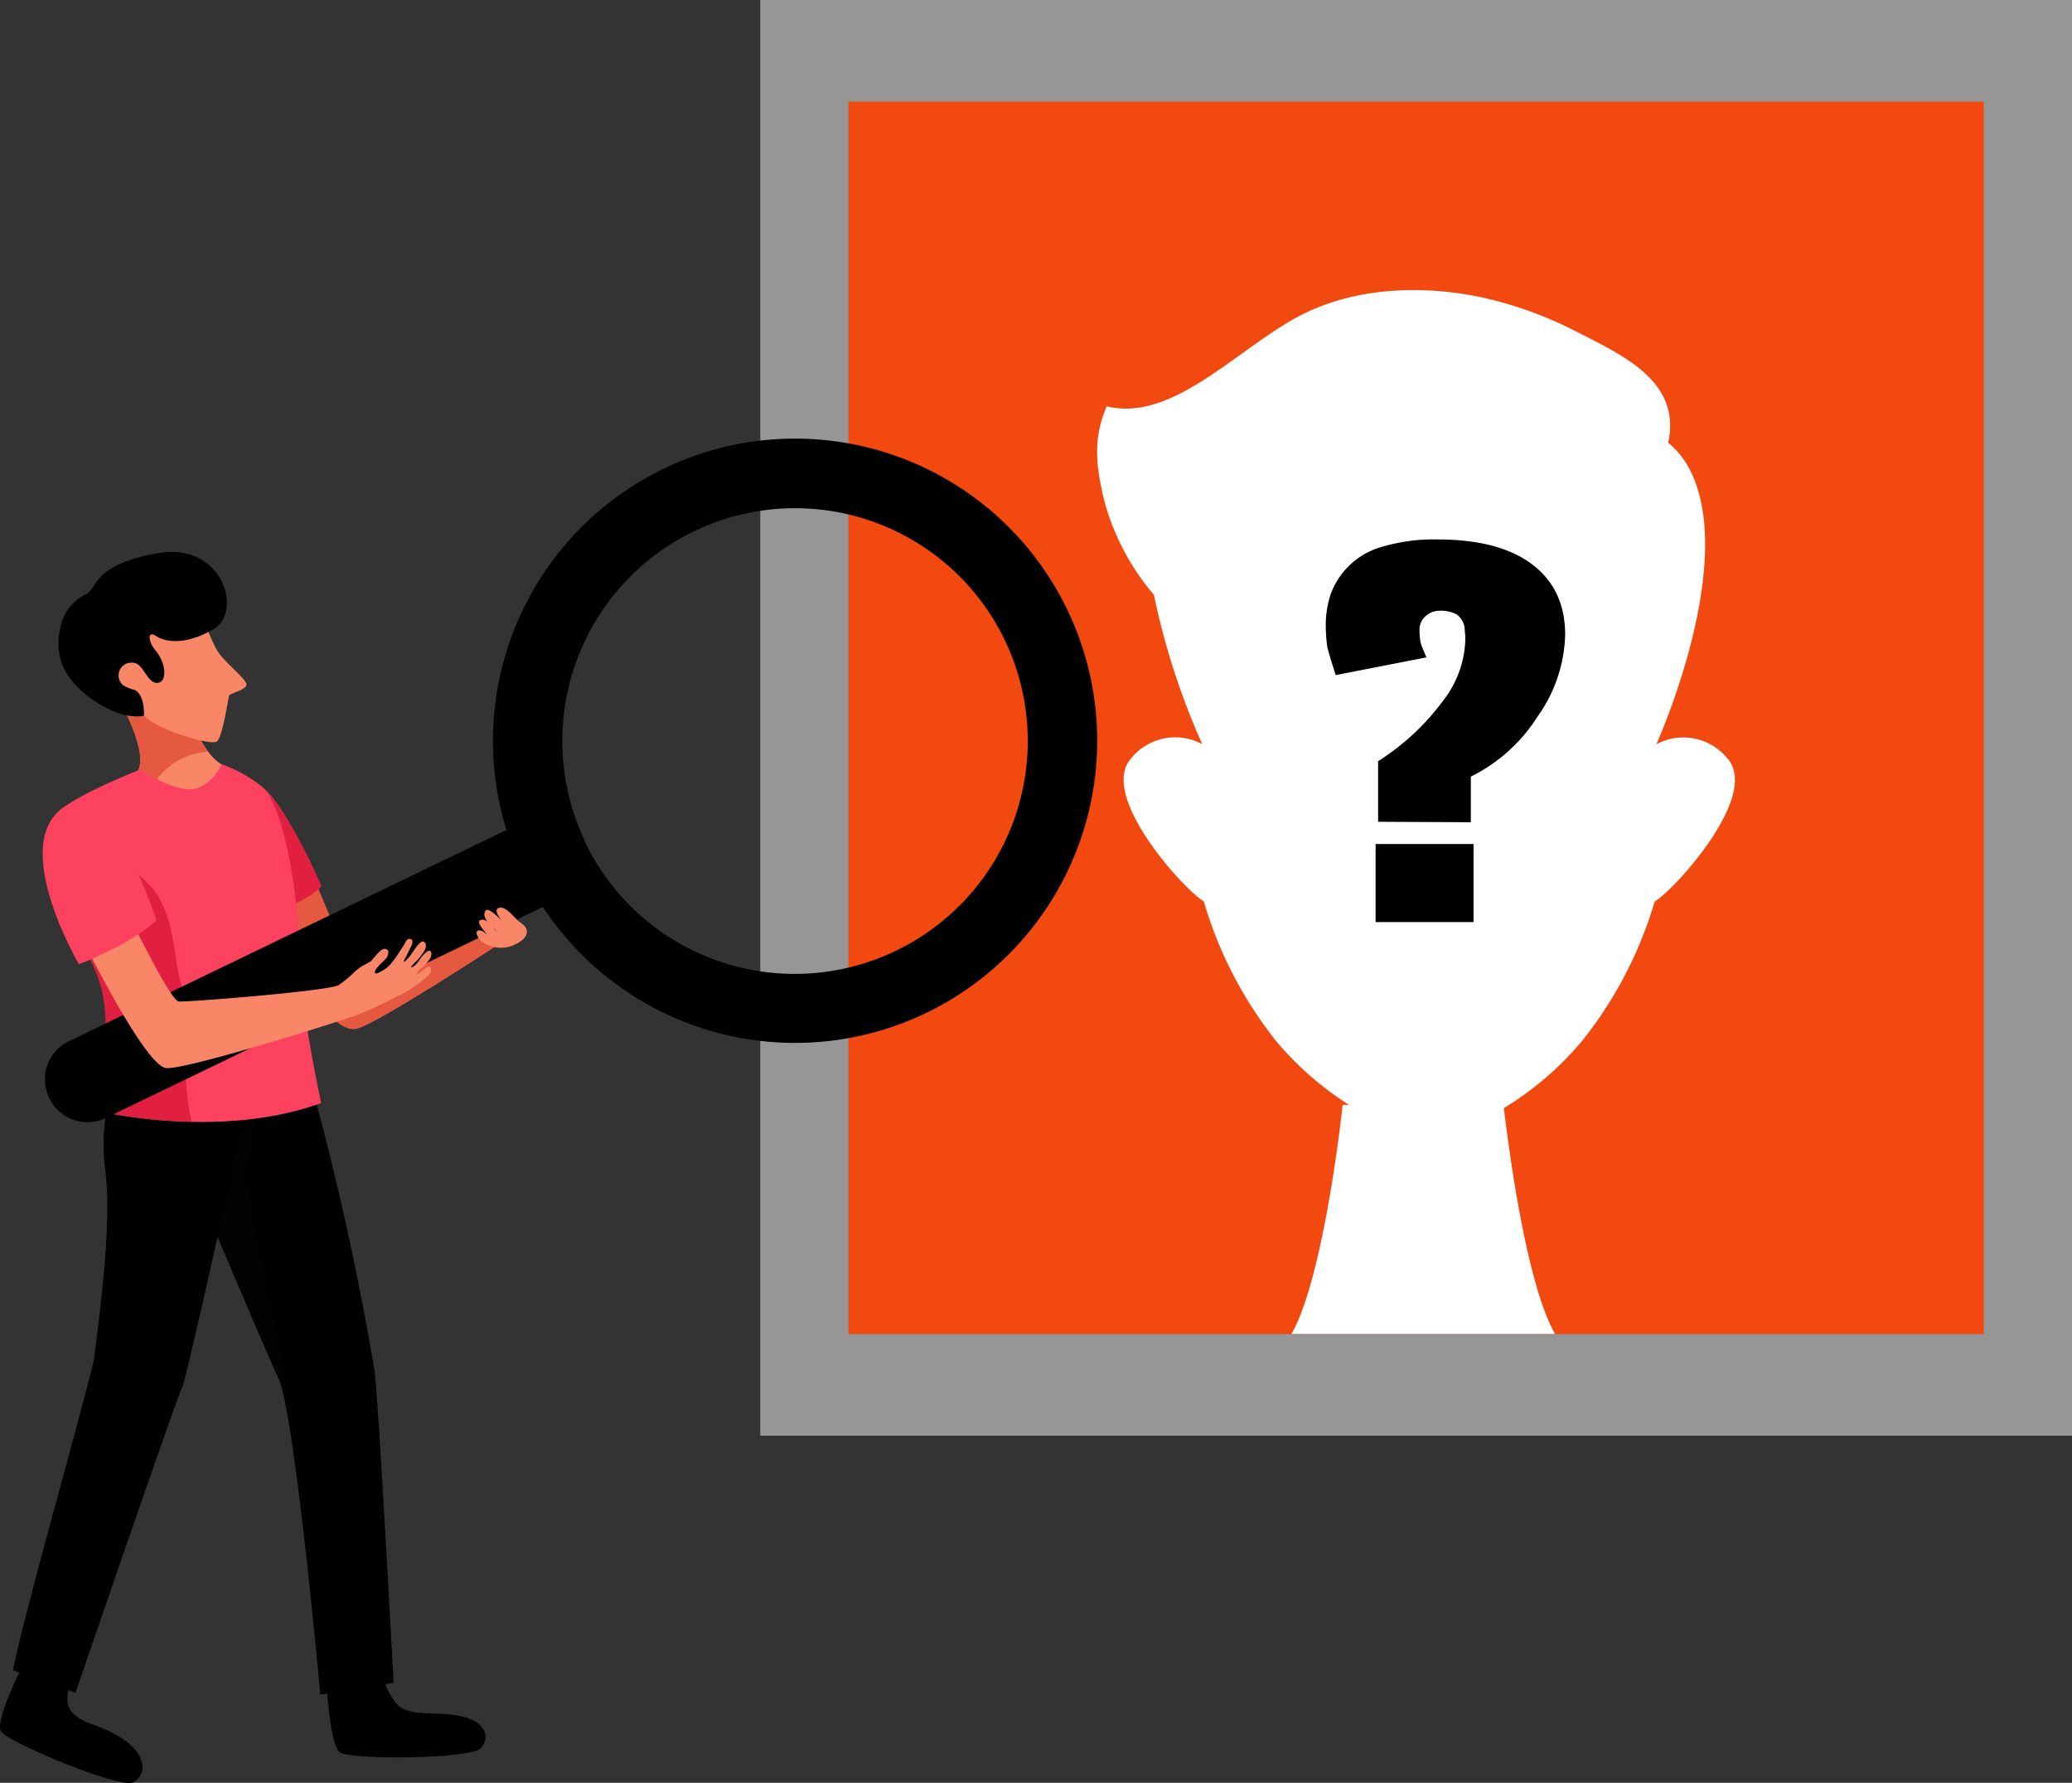 <svg id="Layer_1" data-name="Layer 1" xmlns="http://www.w3.org/2000/svg" viewBox="0 0 323.81 278.58"><rect x="0" y="0" width="323.81" height="278.58" fill="#333333" stroke="none"/><defs><style>.cls-1{fill:#969696;}.cls-2{fill:#f14910;}.cls-3{fill:#fff;}.cls-4{fill:#f88667;}.cls-5{fill:#e45940;}.cls-6{fill:#020202;}.cls-7{fill:#fd425f;}.cls-8{fill:#e01f41;}</style></defs><title>chicocliente</title><rect class="cls-1" x="118.81" width="205" height="224.34"/><rect class="cls-2" x="132.59" y="15.88" width="177.43" height="192.58"/><path class="cls-3" d="M351.41,175.22a8.87,8.87,0,0,0-11.15-2.27s13.21-29.16,4.85-43.6a13,13,0,0,0-3-3.52c2.1-9.62-7.12-13.67-14.43-17.41a61,61,0,0,0-14.77-5.32c-9.55-2-20.3-1.56-29,3.23-9.7,5.36-19.45,16.29-29.54,13.81-2.09,4.9-1.79,8.93-.38,14.76a37.66,37.66,0,0,0,7.75,14.69,114.37,114.37,0,0,0,7.55,23.34,8.87,8.87,0,0,0-11.15,2.27c-5.07,5.83,8.36,20.52,11.4,22.3a63.81,63.81,0,0,0,11.21,21.71,49.32,49.32,0,0,0,11.49,10.09h-1s-2.83,26.74-8,35.79h41.19c-4.79-8.36-7.56-31.74-8-35.29a49.34,49.34,0,0,0,12.3-10.59A63.81,63.81,0,0,0,340,197.52C343.05,195.74,356.48,181,351.41,175.22Z" transform="translate(-81.41 -56.65)"/><path d="M296.78,185.06v-9.47A37.53,37.53,0,0,0,307,166.05a16.21,16.21,0,0,0,3.41-9.47,11.48,11.48,0,0,0-.09-1.38,3.1,3.1,0,0,0-1.25-2.54,5.31,5.31,0,0,0-2.63-.58,3.24,3.24,0,0,0-2.24.85,2.8,2.8,0,0,0-.95,2.23,9.41,9.41,0,0,0,.09,1.38,5.45,5.45,0,0,0,.17.83c.06.18.18.48.37.92l.45,1.08-14.18,2.77c-.09-.31-.24-.78-.45-1.44s-.35-1.09-.41-1.31l-.28-1a7,7,0,0,1-.24-1.15l-.11-1.1c0-.44-.06-.89-.06-1.37v-.28a15.34,15.34,0,0,1,.77-5,11.95,11.95,0,0,1,8.21-7.45,28.34,28.34,0,0,1,8.43-1.1q9.7,0,14.85,3.9t5.15,11a23,23,0,0,1-4.33,12.8,25.84,25.84,0,0,1-10.41,9.36v7.13Zm-.39,15.67v-12.2h15.3v12.2Z" transform="translate(-81.41 -56.65)"/><path class="cls-4" d="M100.26,166.4s4.78,8.51,2.45,11.07c0,0,6.41,5.83,11.42,3.38s2.1-4.65,2.1-4.65-3.5-1.53-5.25-8.87S100.26,166.4,100.26,166.4Z" transform="translate(-81.41 -56.65)"/><path class="cls-5" d="M105.32,179.38a10.53,10.53,0,0,1,8.63-5.26,17.81,17.81,0,0,1-3-6.79c-1.75-7.34-10.72-.93-10.72-.93s4.78,8.51,2.45,11.07A20,20,0,0,0,105.32,179.38Z" transform="translate(-81.41 -56.65)"/><path class="cls-4" d="M96.23,156.3s2.81-7.58,7.46-7.71,7.69.35,8.47,2.08,2.27,6.55,3.62,8.26,4.13,3.86,4.15,4.69-2.6,1.36-2.72,1.71-1,6.47-1.9,7.18-10.11-1.94-11.73-4.46S96.26,161,96.23,156.3Z" transform="translate(-81.41 -56.65)"/><path d="M105.74,156c1.24.84,4.3,1.68,9-1s1.53-13.69-8.65-11.91-9.38,5.39-11.19,6.38a7.18,7.18,0,0,0-3.83,4.38c-1.12,3.73-.82,8,4.4,11.82s8.44,2.8,8.44,2.8c.07-1.3-.25-3.44-1.43-4a7.22,7.22,0,0,1-1.79-.72,2,2,0,0,1,1.59-3.53c1.16.05,1.9,2,2.65,2.67s1.23.49,1.6.3c.72-.37,1-2.71-.84-4.94C104.48,156.8,104.49,155.16,105.74,156Z" transform="translate(-81.41 -56.65)"/><path d="M84.81,317.22s-4.2,8.24-3.26,9.94,18.53,9,20.63,8,2.21-4.08-1.16-6.5c-3.61-2.6-6-2.24-8.13-4.22s0-5.71,0-5.71Z" transform="translate(-81.41 -56.65)"/><path d="M132.41,319.52s.56,9.72,2.08,10.93,20.57,1.11,22.1-.67.57-4.25-3.31-5c-3.49-.7-6.06,0-8.76-1.05-2.37-1-3.65-6.2-3.65-6.2Z" transform="translate(-81.41 -56.65)"/><path d="M128.49,220.49,103.66,222s18.68,44.55,21.24,49.91,6.57,49.53,6.57,49.53l11.45-1.84s-2.41-45.2-3-48.92A456.13,456.13,0,0,0,128.49,220.49Z" transform="translate(-81.41 -56.65)"/><path class="cls-6" d="M120.07,238.81c.81-4.15,1.38-9.55,2.28-13.68.36-1.64,2.65-1.72,2.83-3.36a4.75,4.75,0,0,1-1-1L103.66,222s18.68,44.55,21.24,49.91c.25.53.61,1.4,1,2.51,0-.9,0-1.8-.11-2.69C125.3,264.52,119.15,243.53,120.07,238.81Z" transform="translate(-81.41 -56.65)"/><path d="M121.49,222.59H100.29a32.17,32.17,0,0,0-2.45,16.78c1.28,9.09-1.48,26.71-1.63,29S85.07,309,83.44,317.65l9.77,3.5s16.06-46.81,16.68-47.74S121.49,222.59,121.49,222.59Z" transform="translate(-81.41 -56.65)"/><path class="cls-4" d="M129.9,211.82s4.2,6.06,7.11,5.59,23.27-13.83,23.27-13.83L156,200.75s-16.2,11.07-17.83,10.6c-.86-.25-5.17-11.34-8.67-19.66-4.32-10.25-6.79-11.73-6.79-11.73Z" transform="translate(-81.41 -56.65)"/><path class="cls-5" d="M129.9,211.82s4.2,6.06,7.11,5.59,23.27-13.83,23.27-13.83L156,200.75s-16.2,11.07-17.83,10.6c-.79-.23-5.52-12.73-9-20.34-4.68-10.34-6.5-11-6.5-11Z" transform="translate(-81.41 -56.65)"/><path class="cls-7" d="M131.61,195.09s-1.74-3.89-2.33-5c-4.75-9.32-6.57-10.07-6.57-10.07l4.12,18.25C128.48,197.32,130.75,196.32,131.61,195.09Z" transform="translate(-81.41 -56.65)"/><path class="cls-8" d="M131.61,195.09s-1.74-3.89-2.33-5c-4.75-9.32-6.57-10.07-6.57-10.07l4.12,18.25C128.48,197.32,130.75,196.32,131.61,195.09Z" transform="translate(-81.41 -56.65)"/><path class="cls-7" d="M96.26,230.14s19,4.78,35.35-1.13c0,0-3.48-15.78-3.48-24.27,0-7.21-2.26-22.64-6-25.36a22.38,22.38,0,0,0-6.09-3.31s-1.28,3.15-4.2,3.84-8.54-3-8.54-3-11.49,4.49-13,7c-3.15,5.17,5.22,19.75,7.09,27.33S96.26,230.14,96.26,230.14Z" transform="translate(-81.41 -56.65)"/><path class="cls-8" d="M111.35,231.91c-.81-3.49-.89-7.08-1.29-10.76a26.77,26.77,0,0,1,.16-9l-.65-2.27c-1-3.46-.89-11.2-5-15.12-2.37-2.26-5.26-5.76-8.78-6.37-4.25-.73-2.18-.76-6-1.64.17,1.4-1.7,4.06-1.11,6,2.45,6.07,7.4,13.58,8.61,18.51,1.86,7.57-1.06,18.89-1.06,18.89A77.36,77.36,0,0,0,111.35,231.91Z" transform="translate(-81.41 -56.65)"/><path d="M225.77,215.11a47.21,47.21,0,1,0-65.21-28.77l-68.36,33a6.59,6.59,0,0,0-3.14,8.77l.06.12a6.59,6.59,0,0,0,8.77,3.14l68.36-33A47.18,47.18,0,0,0,225.77,215.11Zm-53-27.15a36.37,36.37,0,1,1,48.42,17.36A36.37,36.37,0,0,1,172.72,188Z" transform="translate(-81.41 -56.65)"/><path class="cls-4" d="M102,200.55s6.06,12.47,7.34,12.59,23.36-1.63,25-2.56a18.69,18.69,0,0,0,2.47-2.05,12.61,12.61,0,0,1,1.14-.9,13,13,0,0,0,1.43-.8c.34-.29,1.55-2.08,2.23-1.91s.5.54.4,1-.89,1.09-1.26,1.49c-.21.23-.85.87-.74,1.24s1.25-.37,1.49-.53a4.32,4.32,0,0,0,1-.88,14,14,0,0,0,.93-1.24c.18-.26.35-.53.52-.79.29-.44.55-.82.8-1.28s.49-.73.93-.5,0,1.07-.18,1.42a12,12,0,0,0-.54,1.12c-.11.26-.53.69-.38,1a6.09,6.09,0,0,0,1.21-1.38c.22-.3,1.35-2.15,1.87-1.79.82.57-.16,1.79-.54,2.3a5.48,5.48,0,0,1-.85.94c-.14.12-.75.77-.64.76.78-.08,1.34-1.26,1.82-1.81.3-.34,1.25-1.34,1.38-.35a1.55,1.55,0,0,1-.4,1.05A5.5,5.5,0,0,1,147.2,208a4.41,4.41,0,0,0-.79.89c.58,0,1.73-1.49,2.25-1.1.34.26,0,1-.22,1.18a18.69,18.69,0,0,1-5.13,3.45,53.9,53.9,0,0,1-5.88,2.73c-2.86,1.13-27.15,8.74-30.07,8.39s-10.6-15.24-12.82-19.56S102,200.55,102,200.55Z" transform="translate(-81.41 -56.65)"/><path class="cls-7" d="M93.74,207.31s7.69-2.85,12.12-6.84c0,0-7.29-22.81-14.62-17.6C82.89,188.81,93.74,207.31,93.74,207.31Z" transform="translate(-81.41 -56.65)"/><path class="cls-4" d="M156,202.12c.38-.25.91,0,1.57.6-.87-1.08-1.9-2.2-.88-2.35s1.67,1.38,2.38,1.85c-.38-.53-2.64-2.1-1.76-3.28.52-.7,2.94,2,3.44,2.59-.47-.44-2.5-2.59-1.42-3s2.37,1.44,3.06,2c.51.43,1.22.78,1.34,1.49.23,1.36-1.76,2.29-2.79,2.58a5.36,5.36,0,0,1-4.07-.68C156.2,203.5,155.66,202.37,156,202.12Z" transform="translate(-81.41 -56.65)"/></svg>